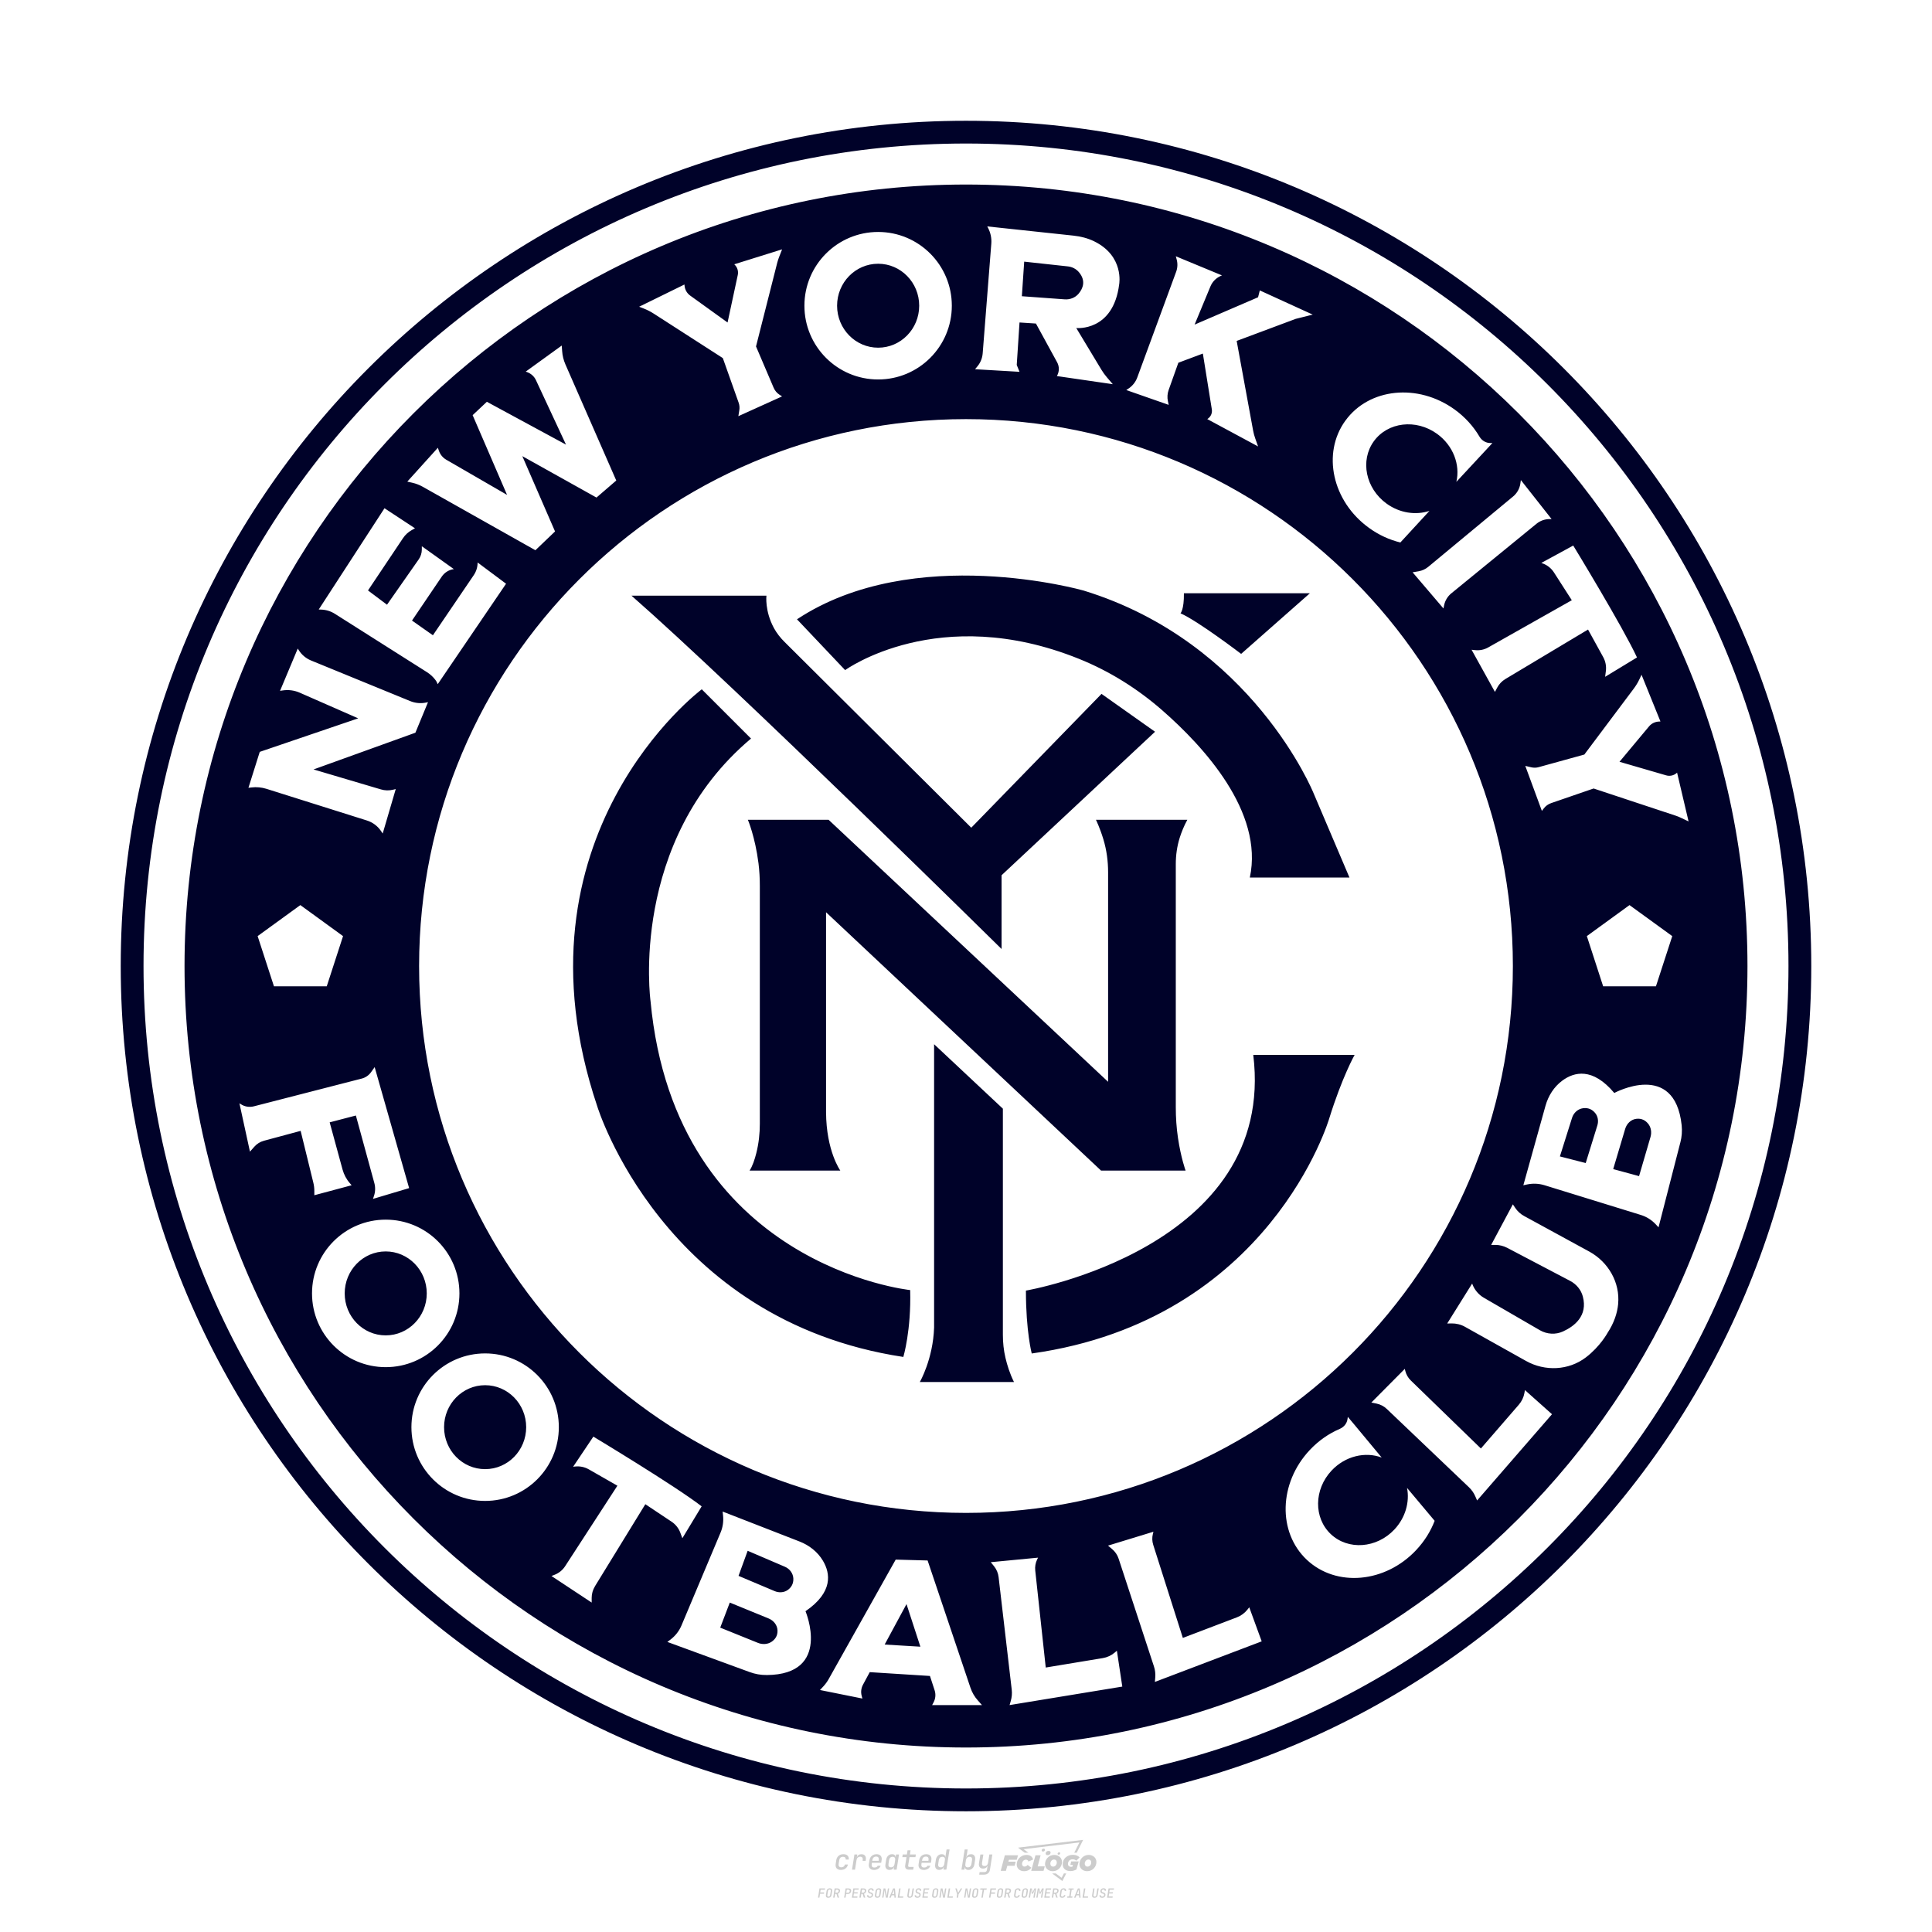 <?xml version="1.0" encoding="UTF-8"?>
<svg id="_图层_1" data-name="图层_1" xmlns="http://www.w3.org/2000/svg" version="1.1" viewBox="0 0 800 800">
  <!-- Created by @FCLOGO 2024-12-5 GMT+8 15:27:32 . https://fclogo.top/ -->
<!-- FOR PERSONAL USE ONLY NOT FOR COMMERCIAL USE -->
  <defs>
    <style>
      .st0 {
        fill: #000229;
      }

      .st1 {
        fill: #ccc;
      }
    </style>
  </defs>
  <path class="st1" d="M348.22,774.3c-.79,0-1.38-.22-1.77-.65-.39-.44-.53-1.03-.41-1.79l.25-1.65c.12-.75.45-1.35.98-1.78.53-.44,1.19-.65,1.98-.65s1.33.2,1.72.6c.39.4.55.94.47,1.62h-1.24c.03-.36-.06-.64-.26-.84-.2-.2-.5-.3-.89-.3-.42,0-.76.12-1.03.35-.27.23-.43.56-.5.99l-.26,1.66c-.07.44,0,.77.19,1,.19.23.5.35.92.35.39,0,.72-.1.98-.3.26-.2.44-.48.52-.85h1.24c-.14.69-.47,1.23-.99,1.63-.52.4-1.16.6-1.92.6ZM352.8,774.19l1-6.29h1.19l-.19,1.19c.34-.87.97-1.3,1.91-1.3.67,0,1.17.21,1.49.62.32.42.43.99.31,1.71l-.07.42h-1.27l.06-.32c.07-.45.01-.8-.17-1.04-.18-.24-.48-.36-.88-.36s-.74.12-1.01.37c-.27.24-.43.59-.5,1.03l-.63,3.97h-1.24ZM361.91,774.3c-.77,0-1.35-.22-1.73-.67s-.52-1.04-.4-1.77l.25-1.65c.08-.49.26-.92.52-1.28s.6-.65,1.01-.85c.41-.2.87-.3,1.38-.3.77,0,1.35.22,1.73.67.39.45.52,1.04.39,1.77l-.17,1.12h-3.85l-.09.53c-.15.95.22,1.43,1.11,1.43.72,0,1.17-.25,1.37-.74h1.22c-.17.53-.5.96-1.01,1.28-.5.32-1.09.47-1.76.47ZM361.23,770.22l-.05.29h2.65s.05-.3.05-.3c.07-.47.01-.82-.17-1.07-.18-.25-.49-.37-.92-.37s-.8.13-1.06.38c-.26.25-.43.61-.51,1.08ZM368.33,774.3c-.63,0-1.1-.21-1.41-.64s-.4-1-.27-1.73l.27-1.77c.11-.73.39-1.31.84-1.74.44-.43.98-.64,1.61-.64.47,0,.83.12,1.09.35.26.24.39.56.38.96h.02l.17-1.2h1.24l-1,6.29h-1.22l.19-1.2h-.02c-.12.41-.35.73-.69.97s-.74.35-1.21.35ZM368.93,773.23c.39,0,.72-.12.98-.36.26-.24.43-.57.5-1.01l.25-1.65c.07-.43,0-.76-.18-1-.19-.24-.47-.36-.86-.36s-.72.12-.98.35c-.26.24-.42.57-.49,1.01l-.25,1.65c-.07.44-.01.78.17,1.01.18.23.47.35.88.35ZM376.35,774.19c-.57,0-.99-.16-1.26-.47-.27-.31-.36-.75-.27-1.32l.54-3.39h-1.74l.17-1.12h1.74l.27-1.72h1.24l-.27,1.72h2.47l-.18,1.12h-2.46l-.54,3.39c-.08.44.1.66.53.66h1.72l-.17,1.12h-1.77ZM382.5,774.3c-.77,0-1.35-.22-1.73-.67s-.52-1.04-.4-1.77l.25-1.65c.08-.49.26-.92.52-1.28s.6-.65,1.01-.85c.41-.2.87-.3,1.38-.3.77,0,1.35.22,1.73.67.39.45.52,1.04.39,1.77l-.17,1.12h-3.85l-.09.53c-.15.95.22,1.43,1.11,1.43.72,0,1.17-.25,1.37-.74h1.22c-.17.53-.5.96-1.01,1.28-.5.32-1.09.47-1.76.47ZM381.83,770.22l-.05.29h2.65s.05-.3.05-.3c.07-.47.01-.82-.17-1.07-.18-.25-.49-.37-.92-.37s-.8.13-1.06.38c-.26.25-.43.61-.51,1.08ZM388.92,774.3c-.63,0-1.1-.21-1.4-.64-.3-.42-.39-1-.28-1.73l.27-1.77c.11-.73.39-1.31.84-1.74.44-.43.98-.64,1.61-.64.47,0,.83.12,1.09.35.26.24.39.56.38.96h.02l.21-1.47.3-1.8h1.24l-1.33,8.35h-1.22l.19-1.2h-.02c-.12.41-.35.73-.69.97s-.74.35-1.21.35ZM389.53,773.23c.39,0,.72-.12.98-.36.26-.24.43-.57.5-1.01l.25-1.65c.08-.43.02-.76-.17-1-.19-.24-.48-.36-.87-.36s-.72.12-.98.35c-.26.24-.42.57-.49,1.01l-.25,1.65c-.08.44-.02.78.16,1.01s.48.35.88.35ZM401.02,774.3c-.47,0-.84-.12-1.1-.35-.26-.23-.39-.56-.38-.97h-.01l-.19,1.2h-1.22l1.33-8.35h1.24l-.29,1.8-.27,1.47h.05c.12-.41.35-.73.69-.97.34-.23.74-.35,1.21-.35.63,0,1.1.21,1.4.64.3.43.39,1.01.28,1.74l-.27,1.77c-.11.73-.39,1.31-.84,1.73-.45.42-.98.64-1.61.64ZM400.77,773.23c.4,0,.72-.12.98-.35.26-.23.42-.57.5-1.01l.25-1.65c.07-.43.01-.77-.17-1.01-.18-.24-.47-.35-.87-.35s-.72.12-.98.36-.43.57-.5,1l-.25,1.65c-.07.44-.01.77.17,1.01.18.24.47.36.87.36ZM405.47,776.25l.17-1.06h1.93c.64,0,1.01-.3,1.1-.9l.1-.67.21-1.19h-.03c-.12.42-.35.74-.68.97-.33.23-.73.34-1.2.34-.63,0-1.09-.2-1.4-.6s-.41-.94-.3-1.63l.58-3.6h1.24l-.56,3.48c-.06.41,0,.73.18.96s.47.34.85.34.72-.12.98-.37c.27-.24.43-.58.49-1.02l.54-3.4h1.24l-1.01,6.41c-.1.6-.37,1.08-.81,1.42-.44.35-1,.52-1.67.52h-1.95ZM417.79,770.09h3.22l.54-1.85h-5.47l-1.71,6.44h2.15l.59-2.1h3.03l.44-1.71h-3.03l.24-.78ZM424.23,772.92c-.59,0-1.02-.39-1.02-1.12,0-.88.63-1.76,1.61-1.76.49,0,.88.24,1.02.78l1.95-.83c-.29-1.17-1.27-1.9-2.64-1.9-2.78,0-4.15,2.15-4.15,3.9s1.27,2.83,3.07,2.83c1.37,0,2.34-.59,2.98-1.42l-1.51-1.17c-.39.44-.83.68-1.32.68ZM430.91,768.23h-2.15l-1.76,6.44h5.12l.49-1.85h-2.93l1.22-4.59ZM439.75,771.01c0-1.66-1.32-2.93-3.22-2.93-2.2,0-3.81,1.81-3.81,3.81,0,1.66,1.32,2.93,3.22,2.93,2.2,0,3.81-1.81,3.81-3.81ZM434.92,771.7c0-.83.59-1.71,1.51-1.71.78,0,1.17.54,1.17,1.22,0,.83-.59,1.71-1.51,1.71-.78,0-1.17-.54-1.17-1.22ZM443.21,772.23h1.07l-.2.68c-.15.05-.34.1-.59.1-.68,0-1.27-.39-1.27-1.22,0-1.02.73-1.9,1.95-1.9.59,0,1.12.24,1.51.59l1.37-1.37c-.44-.54-1.51-1.07-2.73-1.07-2.59,0-4.29,1.76-4.29,3.86s1.61,2.88,3.22,2.88c.93,0,1.85-.29,2.49-.68l.93-3.32h-3.12l-.34,1.46ZM450.78,768.08c-2.2,0-3.81,1.81-3.81,3.81,0,1.66,1.32,2.93,3.22,2.93,2.2,0,3.81-1.81,3.81-3.81,0-1.66-1.32-2.93-3.22-2.93ZM450.34,772.92c-.78,0-1.17-.54-1.17-1.22,0-.83.59-1.71,1.51-1.71.78,0,1.17.54,1.17,1.22,0,.83-.59,1.71-1.51,1.71ZM437.94,767.5c-.05.29.1.49.44.49s.54-.2.63-.49c.05-.24-.1-.49-.44-.49s-.59.24-.63.49ZM432.13,765.5c-.44,0-.73.24-.78.59s.1.59.54.59.73-.24.78-.59c.1-.34-.1-.59-.54-.59ZM433.01,767.3c-.1.54.15.88.83.88.63,0,1.07-.39,1.17-.88s-.15-.88-.83-.88c-.68,0-1.07.39-1.17.88ZM439.6,777.55l-2.44-1.81h-1.51l4.25,3.17,1.61-3.17h-.98l-.93,1.81ZM425.84,767.16l-2-1.46,23.13-2.78-2.15,4.25h1.02l2.68-5.32-26.99,3.22,2.78,2.1h1.51ZM338.72,785.79l.61-3.83h2.32l-.08.52h-1.76l-.18,1.14h1.63l-.08.52h-1.62l-.26,1.64h-.57ZM342.97,785.84c-.36,0-.62-.1-.8-.3-.17-.2-.23-.47-.18-.82l.27-1.7c.06-.34.2-.61.44-.82.24-.2.54-.3.89-.3s.62.1.8.3c.17.2.24.47.18.81l-.27,1.71c-.06.34-.2.62-.44.82-.24.2-.54.3-.9.3ZM343.05,785.33c.19,0,.35-.05.47-.16.12-.11.19-.26.23-.46l.27-1.7c.03-.2,0-.35-.08-.46-.08-.11-.22-.16-.41-.16s-.35.05-.46.16c-.12.1-.19.26-.22.46l-.27,1.7c-.03.2,0,.35.08.46s.22.16.41.16ZM345,785.79l.61-3.83h1.2c.24,0,.44.05.6.14.16.09.28.22.36.39s.09.37.05.59c-.04.26-.14.48-.3.67-.16.19-.37.32-.6.39l.54,1.64h-.62l-.48-1.57h-.54l-.25,1.57h-.57ZM345.89,783.71h.64c.19,0,.35-.06.48-.17.13-.11.21-.26.24-.45.03-.19,0-.35-.09-.46-.09-.11-.24-.17-.43-.17h-.64l-.2,1.25ZM349.54,785.79l.61-3.83h1.25c.37,0,.65.1.84.31.19.21.26.49.2.84-.04.23-.12.44-.25.61s-.29.31-.49.4c-.2.09-.42.14-.66.14h-.69l-.24,1.52h-.57ZM350.43,783.75h.69c.19,0,.36-.06.49-.18.14-.12.22-.27.25-.47s0-.35-.1-.47-.25-.18-.44-.18h-.69l-.21,1.29ZM352.75,785.79l.61-3.83h2.25l-.08.5h-1.7l-.17,1.09h1.51l-.08.5h-1.51l-.19,1.24h1.69l-.08.5h-2.25ZM355.84,785.79l.61-3.83h1.2c.24,0,.44.05.6.14.16.09.28.22.36.39s.09.37.05.59c-.04.26-.14.48-.3.67-.16.19-.37.32-.6.39l.54,1.64h-.62l-.48-1.57h-.54l-.25,1.57h-.57ZM356.74,783.71h.64c.19,0,.35-.06.48-.17.13-.11.21-.26.24-.45.03-.19,0-.35-.09-.46-.09-.11-.24-.17-.43-.17h-.64l-.2,1.25ZM360.13,785.84c-.39,0-.67-.1-.87-.29-.19-.19-.26-.45-.22-.78h.57c-.03.17.01.31.12.41.11.1.27.15.48.15.2,0,.37-.05.5-.15.13-.1.21-.23.24-.4.02-.15,0-.28-.06-.39-.06-.11-.16-.18-.29-.22l-.46-.14c-.27-.08-.46-.22-.59-.41-.13-.19-.17-.42-.13-.68.04-.21.11-.39.23-.55s.27-.28.46-.37.4-.13.64-.13c.35,0,.62.1.8.29.18.19.25.44.2.76h-.57c.03-.17,0-.3-.09-.4-.09-.1-.23-.14-.42-.14s-.34.04-.46.13c-.12.09-.19.21-.21.38-.02.15,0,.28.05.39s.16.18.29.22l.47.15c.26.08.46.22.58.41.12.19.17.42.12.69-.04.22-.12.41-.24.57-.13.16-.29.29-.49.38-.2.09-.42.13-.66.13ZM363.27,785.84c-.36,0-.62-.1-.8-.3-.17-.2-.23-.47-.18-.82l.27-1.7c.06-.34.2-.61.44-.82.24-.2.54-.3.89-.3s.62.1.8.3c.17.2.24.47.18.81l-.27,1.71c-.06.34-.2.62-.44.82-.24.2-.54.3-.9.3ZM363.34,785.33c.19,0,.35-.05.47-.16.12-.11.19-.26.23-.46l.27-1.7c.03-.2,0-.35-.08-.46-.08-.11-.22-.16-.41-.16s-.35.05-.46.16c-.12.1-.19.26-.22.46l-.27,1.7c-.03.2,0,.35.08.46s.22.16.41.16ZM365.28,785.79l.61-3.83h.71l.62,3.19c0-.1.02-.22.03-.36.01-.14.03-.29.04-.44.02-.15.04-.29.06-.41l.31-1.98h.52l-.61,3.83h-.71l-.61-3.19c0,.09-.02.21-.03.34s-.03.28-.04.42c-.02.15-.04.28-.06.41l-.31,2.01h-.53ZM368.23,785.79l1.59-3.83h.75l.37,3.83h-.56l-.07-.97h-1.09l-.39.97h-.59ZM369.39,784.34h.87l-.09-1.1c-.02-.2-.03-.37-.04-.51,0-.14-.01-.24-.01-.3-.02.06-.05.16-.1.3s-.11.31-.19.5l-.44,1.11ZM371.72,785.79l.61-3.83h.57l-.52,3.31h1.67l-.08.52h-2.25ZM376.68,785.84c-.37,0-.63-.1-.8-.3-.17-.2-.22-.47-.17-.82l.44-2.76h.57l-.44,2.76c-.03.2,0,.35.07.46.08.11.21.17.41.17s.35-.06.46-.17c.12-.11.19-.27.22-.46l.44-2.76h.57l-.44,2.76c-.06.35-.2.62-.43.82-.23.2-.53.3-.9.3ZM379.84,785.84c-.39,0-.67-.1-.87-.29-.19-.19-.26-.45-.22-.78h.57c-.03.17.01.31.12.41.11.1.27.15.48.15.2,0,.37-.05.5-.15.13-.1.21-.23.24-.4.02-.15,0-.28-.06-.39-.06-.11-.16-.18-.29-.22l-.46-.14c-.27-.08-.46-.22-.59-.41-.13-.19-.17-.42-.13-.68.04-.21.11-.39.23-.55s.27-.28.46-.37.4-.13.64-.13c.35,0,.62.1.8.29.18.19.25.44.2.76h-.57c.03-.17,0-.3-.09-.4-.09-.1-.23-.14-.42-.14s-.34.04-.46.13c-.12.09-.19.21-.21.38-.02.15,0,.28.05.39s.16.18.29.22l.47.15c.26.08.46.22.58.41.12.19.17.42.12.69-.04.22-.12.41-.24.57-.13.16-.29.29-.49.38-.2.09-.42.13-.66.13ZM381.91,785.79l.61-3.83h2.25l-.08.5h-1.7l-.17,1.09h1.51l-.08.5h-1.51l-.19,1.24h1.69l-.08.5h-2.25ZM386.94,785.84c-.36,0-.62-.1-.8-.3-.17-.2-.23-.47-.18-.82l.27-1.7c.06-.34.2-.61.44-.82.24-.2.54-.3.89-.3s.62.1.8.3c.17.2.24.47.18.81l-.27,1.71c-.06.34-.2.62-.44.82-.24.2-.54.3-.9.3ZM387.02,785.33c.19,0,.35-.05.47-.16.12-.11.19-.26.23-.46l.27-1.7c.03-.2,0-.35-.08-.46-.08-.11-.22-.16-.41-.16s-.35.05-.46.16c-.12.1-.19.26-.22.46l-.27,1.7c-.03.2,0,.35.08.46s.22.16.41.16ZM388.95,785.79l.61-3.83h.71l.62,3.19c0-.1.02-.22.03-.36.01-.14.03-.29.04-.44.02-.15.04-.29.06-.41l.31-1.98h.52l-.61,3.83h-.71l-.61-3.19c0,.09-.02.21-.03.34s-.03.28-.04.42c-.02.15-.04.28-.06.41l-.31,2.01h-.53ZM392.25,785.79l.61-3.83h.57l-.52,3.31h1.67l-.08.52h-2.25ZM396.12,785.79l.22-1.41-.75-2.42h.58l.45,1.45c.03.09.05.18.07.27.02.08.03.15.03.19.02-.04.05-.1.09-.19.04-.08.09-.17.14-.27l.9-1.45h.6l-1.53,2.42-.22,1.41h-.57ZM399.22,785.79l.61-3.83h.71l.62,3.19c0-.1.02-.22.03-.36.01-.14.03-.29.04-.44.02-.15.04-.29.06-.41l.31-1.98h.52l-.61,3.83h-.71l-.61-3.19c0,.09-.02.21-.03.34s-.03.28-.04.42c-.02.15-.04.28-.06.41l-.31,2.01h-.53ZM403.51,785.84c-.36,0-.62-.1-.8-.3-.18-.2-.23-.47-.18-.82l.27-1.7c.06-.34.2-.61.44-.82.24-.2.54-.3.89-.3s.62.1.8.3c.17.2.24.47.18.81l-.27,1.71c-.06.34-.2.62-.44.82-.24.2-.54.3-.89.3ZM403.58,785.33c.19,0,.35-.05.47-.16.12-.11.19-.26.23-.46l.27-1.7c.03-.2,0-.35-.08-.46-.08-.11-.22-.16-.41-.16s-.35.05-.46.16c-.12.1-.19.26-.22.46l-.27,1.7c-.03.2,0,.35.08.46.08.11.22.16.41.16ZM406.38,785.79l.52-3.31h-1.02l.08-.52h2.62l-.08.52h-1.03l-.52,3.31h-.57ZM409.52,785.79l.61-3.83h2.32l-.08.52h-1.76l-.18,1.14h1.63l-.08.52h-1.62l-.26,1.64h-.57ZM413.77,785.84c-.36,0-.62-.1-.8-.3-.18-.2-.23-.47-.18-.82l.27-1.7c.06-.34.2-.61.44-.82.24-.2.54-.3.89-.3s.62.1.8.3c.17.2.24.47.18.81l-.27,1.71c-.06.34-.2.62-.44.82-.24.2-.54.3-.89.3ZM413.85,785.33c.19,0,.35-.05.47-.16.12-.11.19-.26.23-.46l.27-1.7c.03-.2,0-.35-.08-.46-.08-.11-.22-.16-.41-.16s-.35.05-.46.16c-.12.1-.19.26-.22.46l-.27,1.7c-.03.2,0,.35.08.46.08.11.22.16.41.16ZM415.8,785.79l.61-3.83h1.2c.24,0,.44.05.6.14.16.09.28.22.36.39s.09.37.05.59c-.04.26-.14.48-.3.67-.16.19-.37.32-.6.39l.54,1.64h-.62l-.48-1.57h-.54l-.25,1.57h-.57ZM416.69,783.71h.64c.19,0,.35-.06.48-.17.13-.11.21-.26.24-.45.03-.19,0-.35-.09-.46-.09-.11-.24-.17-.43-.17h-.64l-.2,1.25ZM420.91,785.84c-.36,0-.63-.1-.81-.3-.18-.2-.24-.47-.19-.82l.27-1.7c.06-.35.21-.62.45-.82s.55-.3.91-.3.63.1.81.3c.18.2.24.47.19.82h-.57c.03-.2,0-.35-.09-.46-.09-.11-.23-.16-.42-.16s-.35.05-.47.16c-.12.1-.2.26-.23.45l-.27,1.71c-.03.2,0,.35.09.46.09.11.23.16.42.16s.35-.05.47-.16.2-.26.23-.46h.57c-.03.23-.11.43-.24.59s-.28.3-.47.39c-.19.09-.4.14-.64.14ZM424.03,785.84c-.36,0-.62-.1-.8-.3-.18-.2-.23-.47-.18-.82l.27-1.7c.06-.34.2-.61.44-.82.24-.2.54-.3.89-.3s.62.1.8.3c.17.2.24.47.18.81l-.27,1.71c-.06.34-.2.62-.44.82-.24.2-.54.3-.89.3ZM424.11,785.33c.19,0,.35-.05.47-.16.12-.11.19-.26.23-.46l.27-1.7c.03-.2,0-.35-.08-.46-.08-.11-.22-.16-.41-.16s-.35.05-.46.16c-.12.1-.19.26-.22.46l-.27,1.7c-.03.2,0,.35.08.46.08.11.22.16.41.16ZM425.97,785.79l.61-3.83h.69l.18,1.23c.02.12.04.23.05.33.01.1.02.18.03.24.02-.06.05-.14.09-.24.04-.11.09-.22.15-.34l.57-1.22h.71l-.61,3.83h-.54l.2-1.29c.02-.17.06-.35.1-.55.04-.2.09-.4.14-.61s.1-.4.14-.59c.05-.19.09-.35.13-.49l-.86,1.86h-.55l-.28-1.86c0,.14-.01.29-.02.47s-.02.37-.04.57c-.02.2-.04.41-.06.61-.02.2-.05.4-.08.57l-.2,1.29h-.54ZM429.11,785.79l.61-3.83h.69l.18,1.23c.02.12.04.23.05.33.01.1.02.18.03.24.02-.06.05-.14.09-.24.04-.11.09-.22.15-.34l.57-1.22h.71l-.61,3.83h-.54l.2-1.29c.02-.17.06-.35.1-.55.04-.2.09-.4.14-.61s.1-.4.14-.59c.05-.19.09-.35.13-.49l-.86,1.86h-.55l-.28-1.86c0,.14-.01.29-.02.47s-.02.37-.04.57c-.02.2-.04.41-.06.61-.02.2-.05.4-.08.57l-.2,1.29h-.54ZM432.41,785.79l.61-3.83h2.25l-.08.5h-1.7l-.17,1.09h1.51l-.08.5h-1.51l-.19,1.24h1.69l-.08.5h-2.25ZM435.51,785.79l.61-3.83h1.2c.24,0,.44.05.6.14.16.09.28.22.36.39s.09.37.05.59c-.04.26-.14.48-.3.67-.16.19-.37.32-.6.39l.54,1.64h-.62l-.48-1.57h-.54l-.25,1.57h-.57ZM436.4,783.71h.64c.19,0,.35-.06.48-.17.13-.11.21-.26.24-.45.03-.19,0-.35-.09-.46-.09-.11-.24-.17-.43-.17h-.64l-.2,1.25ZM439.8,785.84c-.36,0-.63-.1-.81-.3-.18-.2-.24-.47-.19-.82l.27-1.7c.06-.35.21-.62.45-.82s.55-.3.91-.3.63.1.81.3c.18.2.24.47.19.82h-.57c.03-.2,0-.35-.09-.46-.09-.11-.23-.16-.42-.16s-.35.05-.47.16c-.12.1-.2.26-.23.45l-.27,1.71c-.03.2,0,.35.09.46.09.11.23.16.42.16s.35-.05.47-.16.2-.26.23-.46h.57c-.03.23-.11.43-.24.59s-.28.3-.47.39c-.19.09-.4.14-.64.14ZM441.88,785.79l.08-.5h.78l.45-2.82h-.78l.08-.5h2.13l-.08.5h-.78l-.45,2.82h.78l-.08.5h-2.13ZM444.74,785.79l1.59-3.83h.75l.37,3.83h-.56l-.07-.97h-1.09l-.39.97h-.59ZM445.9,784.34h.87l-.09-1.1c-.02-.2-.03-.37-.04-.51,0-.14-.01-.24-.01-.3-.02.06-.05.16-.1.3s-.11.31-.19.5l-.44,1.11ZM448.24,785.79l.61-3.83h.57l-.52,3.31h1.67l-.08.52h-2.25ZM453.19,785.84c-.37,0-.63-.1-.8-.3-.17-.2-.22-.47-.17-.82l.44-2.76h.57l-.44,2.76c-.03.2,0,.35.07.46.08.11.21.17.41.17s.35-.06.46-.17c.12-.11.19-.27.22-.46l.44-2.76h.57l-.44,2.76c-.06.35-.2.62-.43.82-.23.2-.53.3-.9.3ZM456.36,785.84c-.39,0-.67-.1-.87-.29-.19-.19-.26-.45-.22-.78h.57c-.03.17.01.31.12.41.11.1.27.15.48.15.2,0,.37-.05.5-.15s.21-.23.24-.4c.02-.15,0-.28-.06-.39s-.16-.18-.29-.22l-.46-.14c-.27-.08-.46-.22-.59-.41-.13-.19-.17-.42-.13-.68.04-.21.11-.39.23-.55s.27-.28.46-.37c.19-.09.4-.13.64-.13.35,0,.62.1.8.29.18.19.25.44.2.76h-.57c.03-.17,0-.3-.09-.4-.09-.1-.23-.14-.42-.14s-.34.04-.46.13c-.12.09-.19.21-.21.38-.02.15,0,.28.05.39s.16.18.29.22l.47.15c.26.08.46.22.58.41.12.19.17.42.12.69-.04.22-.12.41-.24.57-.13.16-.29.29-.49.38-.2.09-.42.13-.66.13ZM458.42,785.79l.61-3.83h2.25l-.08.5h-1.7l-.17,1.09h1.51l-.08.5h-1.51l-.19,1.24h1.69l-.08.5h-2.25Z"/>
  <path class="st0" d="M400,50.01c-193.3,0-350.01,156.69-350.01,349.99s156.71,350.01,350.01,350.01,350.01-156.71,350.01-350.01S593.3,50.01,400,50.01ZM400,740.57c-188.09,0-340.57-152.48-340.57-340.57S211.91,59.43,400,59.43s340.57,152.48,340.57,340.57-152.48,340.57-340.57,340.57ZM518.95,436.8h41.97s-5.19,9.2-10.5,26.29c0,0-24.41,83.46-123.2,97.36,0,0-2.41-9.07-2.41-26.04,0,0,103.92-17.69,94.14-97.61ZM376.88,534.18c.47,16.73-2.83,27.7-2.83,27.7-99.61-15.1-126.73-103.75-126.73-103.75-37.72-112.23,43.27-172.7,43.27-172.7l20.39,20.39c-50.7,42.68-41.61,108.7-41.61,108.7,10.25,109.64,107.5,119.67,107.5,119.67ZM349.95,277.48l-19.93-21.04c48.29-31.96,118.65-11.91,118.65-11.91,70.03,21.46,95.26,83.94,95.26,83.94l14.85,34.89h-41.25c5.83-27.14-19.13-54.27-36.29-69.26-10.24-8.95-21.87-16.23-34.49-21.3-58.12-23.42-96.8,4.68-96.8,4.68ZM488.82,253.96s1.51-1.51,1.41-8.31h52.17l-28.47,25.11s-17.85-13.62-25.11-16.8ZM414.72,392.95s-109.87-108.33-153.24-146.3h55.88s-.75,6.32,3.12,13.44c1.16,2.12,2.66,4.02,4.38,5.72l77.32,76.92,53.94-55.41,22.16,15.68-63.55,59.42v30.53ZM416.35,562.29c.69,2.94,1.8,6.54,3.52,9.97h-38.99s5.47-9.46,5.91-22.55v-117.32l28.48,26.69v93.61c0,3.23.33,6.45,1.08,9.6ZM458.84,447.94v-86.75c0-4.64-.62-9.27-1.97-13.7-1.43-4.72-3.06-8.03-3.06-8.03h37.84c-1.43,2.6-2.44,5.18-3.16,7.45-1.11,3.53-1.62,7.22-1.62,10.92v100.65c0,4.24.28,8.48.9,12.67,1.23,8.31,3.16,13.57,3.16,13.57h-35l-113.88-106.98v82.75c.08,16.19,5.91,24.23,5.91,24.23h-37.58c1.21-1.83,2.13-4.61,2.8-7.27,1-3.98,1.45-8.08,1.45-12.18v-98.43c0-3.12-.17-6.25-.55-9.34-1.41-11.05-4.4-18.05-4.4-18.05h33.42l115.73,108.49ZM346.62,126.59c0-9.6,7.6-17.38,17-17.38s17,7.78,17,17.38-7.62,17.38-17,17.38-17-7.78-17-17.38ZM328.51,653.68c.08,2.35-1.08,3.82-2.35,4.72-1.57,1.09-3.62,1.19-5.36.46l-14.99-6.33,3.78-10.38,15.42,6.61c1.99.84,3.42,2.74,3.5,4.92ZM375.36,664.21l5.75,17.65-14.79-.89,9.05-16.76ZM176.71,535.57c0,9.6-7.6,17.38-17,17.38s-16.98-7.78-16.98-17.38,7.6-17.38,16.98-17.38,17,7.78,17,17.38ZM217.88,590.96c0,9.6-7.6,17.38-17,17.38s-17-7.78-17-17.38,7.62-17.38,17-17.38,17,7.78,17,17.38ZM321.95,675.11c.1,2.35-1.12,3.82-2.47,4.72-1.62,1.09-3.77,1.19-5.6.46l-15.65-6.32,3.96-10.38,16.1,6.59c2.09.86,3.57,2.76,3.66,4.92ZM440.85,123.95l-17.72-1.29.97-14.32,18.09,1.97c1.77.19,3.44,1.04,4.58,2.41,2.99,3.56,1.63,6.75-.11,8.85-1.41,1.7-3.6,2.55-5.82,2.38ZM660.44,460.77c1.25,1.44,1.55,3.46.98,5.28l-4.81,15.54-10.69-2.74,5.04-16c.65-2.06,2.4-3.67,4.54-3.96,2.34-.32,3.92.69,4.93,1.88ZM682.44,465.27c1.25,1.52,1.55,3.64,1,5.53l-4.74,16.21-10.71-2.91,4.97-16.68c.64-2.16,2.38-3.84,4.53-4.13,2.33-.32,3.92.73,4.94,1.98ZM400,76.41c-178.72,0-323.59,144.88-323.59,323.59s144.88,323.61,323.59,323.61,323.59-144.89,323.59-323.61S578.72,76.41,400,76.41ZM679.72,279.39l7.84,19.36-.66.03c-1.58.07-3.05.79-4.06,1.99l-12.24,14.67,19.3,5.61c1.54.46,3.2.08,4.4-.98l.14-.15,4.76,20.21-3.28-1.55c-.67-.32-1.36-.6-2.06-.83l-33.98-11.25-17.58,6.05c-1.22.42-2.29,1.18-3.06,2.22l-.78,1.01-6.87-18.64,2.42.57c1.04.25,2.13.24,3.16-.06l18.87-5.21,20.42-27.23c.93-1.23,1.75-2.58,2.41-3.99l.86-1.83ZM692.45,387.62l-6.76,20.79h-21.86l-6.75-20.79,17.67-12.84,17.69,12.84ZM677.85,272.23l-13.2,8.02.3-2.35c.26-1.99-.12-4.03-1.09-5.79l-6.29-11.43-34.24,20.5c-1.43.86-2.59,2.08-3.37,3.56l-.94,1.76-9.67-17.45,1.44.15c1.9.21,3.81-.18,5.46-1.12l34.6-19.54-7.36-11.46c-1.11-1.75-2.77-3.08-4.71-3.78l-.54-.21,13.2-7.19s20.51,33.6,26.4,46.33ZM629.54,200.26l.22-1.47,12.73,16.15h-.83c-1.98,0-3.89.68-5.43,1.94l-35.27,28.81c-1.51,1.23-2.55,2.94-2.96,4.83l-.3,1.43-12.77-14.97,2.51-.43c1.47-.26,2.85-.9,4-1.86l35.09-29.1c1.63-1.34,2.7-3.24,3.02-5.33ZM557.09,174.2c9.77-13.53,30.02-15.61,45.23-4.64,4.32,3.12,7.77,6.97,10.26,11.18.03.04.04.08.07.11.96,1.59,2.63,2.6,4.49,2.6h.83s-1,1.08-2.69,2.91c-2.73,2.91-7.2,7.74-12.23,13.16,1.65-7.06-1.29-15.04-8.01-19.89-8.69-6.27-20.4-4.89-26.17,3.09-5.76,7.98-3.39,19.54,5.29,25.82,5.47,3.95,12.12,4.86,17.74,3.01-4.59,4.97-8.89,9.65-12.04,13.08-4.49-1.09-8.91-3.09-12.97-6.03-15.21-10.97-19.6-30.85-9.82-44.39ZM467.42,160.81c1.62-1.12,2.85-2.71,3.52-4.56l16.08-43.72c.6-1.63.68-3.42.21-5.11l-.35-1.3,19.1,7.91-.72.33c-1.81.85-3.24,2.34-4.02,4.18l-6.58,15.87,26.28-11.32.72-2.83,21.91,10.01-7.06,1.77-24.43,9.13,6.8,37.07c.19,1.11.5,2.2.87,3.25l1.19,3.37-21.04-11.33.19-.12c1.29-.86,1.95-2.38,1.7-3.91l-3.71-23.1-10.15,3.8-4.02,11.29c-.53,1.48-.64,3.09-.3,4.64l.32,1.52-17.56-6.14,1.05-.72ZM404.83,151.58c1.21-1.51,1.93-3.34,2.08-5.26l3.57-45.45c.17-2.23-.29-4.46-1.32-6.44l-.36-.68,35.72,3.82c2.95.32,5.86,1.04,8.52,2.34,12.56,6.12,10.39,17.8,10.39,17.8-2.47,19.71-17.77,18.12-17.77,18.12l10.4,17.25c.66,1.11,1.44,2.17,2.29,3.17l2.44,2.84-23.16-3.37c1.04-1.75,1.08-3.92.1-5.71l-8.77-16.04-6.8-.44-1.15,17.59,1.15,2.84-18.4-1.07,1.07-1.32ZM626.45,400c0,125.07-101.38,226.46-226.45,226.46s-226.46-101.4-226.46-226.46,101.39-226.45,226.46-226.45,226.45,101.38,226.45,226.45ZM363.61,96.05c16.86,0,30.52,13.67,30.52,30.54s-13.66,30.54-30.52,30.54-30.52-13.67-30.52-30.54,13.66-30.54,30.52-30.54ZM283.41,117.8l.07.67c.18,1.57,1.01,2.98,2.29,3.91l15.5,11.16,4.22-19.64c.35-1.57-.15-3.2-1.3-4.32l-.15-.14,19.81-6.19-1.32,3.38c-.26.69-.48,1.4-.68,2.12l-8.8,34.7,7.3,17.11c.5,1.18,1.34,2.19,2.42,2.89l1.07.69-18.1,8.19.39-2.45c.18-1.05.08-2.15-.28-3.16l-6.54-18.44-28.62-18.42c-1.3-.84-2.7-1.55-4.16-2.12l-1.88-.73,18.76-9.2ZM181.31,185.41l.42,1.21c.53,1.58,1.62,2.91,3.06,3.74l25.17,14.56-14.25-33.01,5.89-5.54,32.77,17.74-12.45-26.71c-.71-1.51-1.98-2.67-3.53-3.27l-.69-.26,14.9-10.78.17,2.26c.12,1.9.58,3.75,1.34,5.5l21.07,48.12-8.19,7.06-30.71-17.15,13.55,31.18-8.13,7.78-46.65-26.28c-1.34-.75-2.8-1.32-4.29-1.66l-2.11-.47,12.67-14.03ZM159.21,210.45l12.63,8.31-1.32.73c-1.45.8-2.7,1.94-3.62,3.31l-14.52,21.69,7.87,5.91,13.1-18.73c.86-1.22,1.32-2.66,1.32-4.14v-1.34l13.26,9.46c-2.02.28-3.84,1.4-4.99,3.09l-12.34,18.22,8.66,6.09,16.93-24.92c1.01-1.51,1.57-3.28,1.57-5.1v-.12l11.79,8.8-28.3,41.6-.36-.79c-.17-.35-.36-.68-.6-.98-.96-1.27-2.13-2.35-3.49-3.21l-38.09-24.14c-1.69-1.08-3.63-1.69-5.62-1.77l-1.11-.04,27.23-41.92ZM107.57,311.33l40.75-13.88-24.2-10.62c-2.2-.97-4.64-1.3-7.04-.94l-1.12.17,7.34-17.51.47.75c1.19,1.87,2.94,3.32,4.97,4.17l41.1,16.83c2.11.87,4.43,1.08,6.66.6l.73-.15-5.22,12.65-42.18,15.21,27.88,8.26c1.66.5,3.42.54,5.11.12l1.05-.25-5.4,18.4-.76-1.12c-1.4-2.02-3.42-3.53-5.78-4.27l-41.62-13.12c-1.99-.62-4.1-.82-6.18-.57l-1.26.15,4.68-14.86ZM142.05,387.62l-6.75,20.79h-21.86l-6.76-20.79,17.69-12.84,17.67,12.84ZM109.25,472.38c-1.52.4-2.88,1.25-3.91,2.42l-1.84,2.08-4.36-20.03.57.36c1.59,1.05,3.55,1.37,5.39.9l44.71-11.5c1.54-.4,2.89-1.33,3.82-2.62l1.51-2.12,14.27,50.1-14.97,4.47.42-1.26c.58-1.72.62-3.56.15-5.29l-7.65-27.98-10.85,2.83,5.33,19.53c.58,2.12,1.63,4.09,3.08,5.73l.68.79-15.44,4.13v-1.77c0-1.18-.14-2.34-.43-3.49l-5.24-21.39-15.24,4.1ZM129.2,535.57c0-16.87,13.66-30.54,30.52-30.54s30.52,13.67,30.52,30.54-13.66,30.54-30.52,30.54-30.52-13.67-30.52-30.54ZM200.88,621.5c-16.86,0-30.52-13.67-30.52-30.54s13.66-30.54,30.52-30.54,30.52,13.67,30.52,30.54-13.66,30.54-30.52,30.54ZM246.34,656.89c-.87,1.41-1.33,3.05-1.34,4.71v1.99s-16.65-11-16.65-11l1.34-.53c1.77-.69,3.28-1.93,4.32-3.53l21.64-33.33-11.82-6.76c-1.8-1.03-3.88-1.44-5.94-1.16l-.57.07,8.38-12.48s33.73,20.29,44.84,28.87l-7.99,13.21-.82-2.23c-.69-1.88-1.97-3.52-3.66-4.63l-10.85-7.23-20.89,34.02ZM317.46,693.59c-2.41.03-4.81-.4-7.06-1.23l-34.06-12.47,1.32-1c1.99-1.51,3.56-3.52,4.53-5.83l16.18-38.45c.94-2.23,1.29-4.68,1.03-7.09l-.18-1.62,31.85,12.4c3.99,1.55,7.48,4.27,9.67,7.94,3.13,5.24,4.31,13.05-7.2,20.93,0,0,11.07,26.22-16.05,26.43ZM385.97,706.05l.6-1.14c.82-1.54.98-3.34.44-4.99l-1.94-5.94-24.93-1.58-2.78,5.17c-.78,1.43-.98,3.1-.55,4.68l.29,1.08-17.56-3.53,1.5-1.62c.8-.89,1.51-1.86,2.09-2.9l27.76-49.48,13.21.36,17.74,52.68c.65,1.95,1.7,3.75,3.08,5.29l1.69,1.91h-20.63ZM418.04,706.05l.5-1.73c.44-1.5.58-3.08.4-4.63l-5.44-46.65c-.19-1.63-.84-3.2-1.88-4.49l-1.36-1.68,19.57-1.88-.4.82c-.66,1.39-.93,2.94-.76,4.47l4.35,40.21,23.64-3.91c1.8-.3,3.49-1.08,4.89-2.26l.93-.79,2.24,14.85-46.68,7.66ZM478.21,696.46l.15-1.8c.14-1.55-.04-3.13-.53-4.61l-14.63-44.63c-.51-1.57-1.47-2.96-2.74-4.02l-1.66-1.39,18.81-5.75-.22.89c-.39,1.5-.33,3.06.14,4.54l12.26,38.54,22.4-8.53c1.7-.65,3.2-1.76,4.34-3.19l.76-.96,5.15,14.1-44.23,16.8ZM586.44,641.82c-12.83,13.69-33.11,15.5-45.3,4.07-12.16-11.43-11.64-31.78,1.19-45.45,3.64-3.89,7.9-6.83,12.4-8.75.04-.03.08-.03.12-.06,1.69-.75,2.91-2.27,3.14-4.11l.11-.83s.94,1.14,2.55,3.03c2.53,3.09,6.75,8.14,11.48,13.82-6.8-2.55-15.08-.65-20.75,5.39-7.34,7.81-7.47,19.61-.29,26.35,7.18,6.73,18.95,5.87,26.29-1.94,4.61-4.92,6.37-11.4,5.25-17.22,4.35,5.18,8.44,10.06,11.43,13.62-1.66,4.31-4.2,8.44-7.63,12.08ZM611.64,621.32l-.72-1.65c-.61-1.44-1.52-2.74-2.65-3.82l-33.99-32.4c-1.19-1.15-2.69-1.93-4.32-2.26l-2.11-.43,13.85-13.95.21.89c.39,1.5,1.16,2.85,2.27,3.92l29.03,28.17,15.69-18.12c1.21-1.39,2.01-3.06,2.33-4.86l.21-1.21,11.21,10-31.01,35.71ZM670.04,539.99c-.36,3.66-1.62,7.69-4.39,11.93,0,0-3.06,5.65-8.98,10.15-7.15,5.44-16.94,5.86-24.78,1.47l-25.27-14.14c-1.7-.96-3.63-1.43-5.58-1.4l-1.79.04,10.33-16.54.06.14c.89,2.42,2.59,4.46,4.82,5.75l23.16,13.42c2.94,1.7,6.52,1.93,9.6.51,4.68-2.13,10.31-6.44,8.2-14.45-.73-2.81-2.7-5.14-5.26-6.48l-26.06-13.69c-1.52-.79-3.2-1.21-4.92-1.21h-1.72l8.98-16.8.98,1.47c.94,1.41,2.22,2.58,3.73,3.39l26.94,14.7c7.87,4.31,12.8,12.81,11.94,21.73ZM695.79,473.08l-9.03,35.13-1.12-1.21c-1.7-1.84-3.86-3.2-6.26-3.93l-39.85-12.3c-2.33-.71-4.79-.82-7.16-.32l-1.59.35,9.18-32.93c1.15-4.11,3.5-7.85,6.94-10.39,4.9-3.64,12.55-5.6,21.54,5.1,0,0,25-13.62,27.9,13.35.25,2.4.07,4.82-.54,7.15Z"/>
</svg>